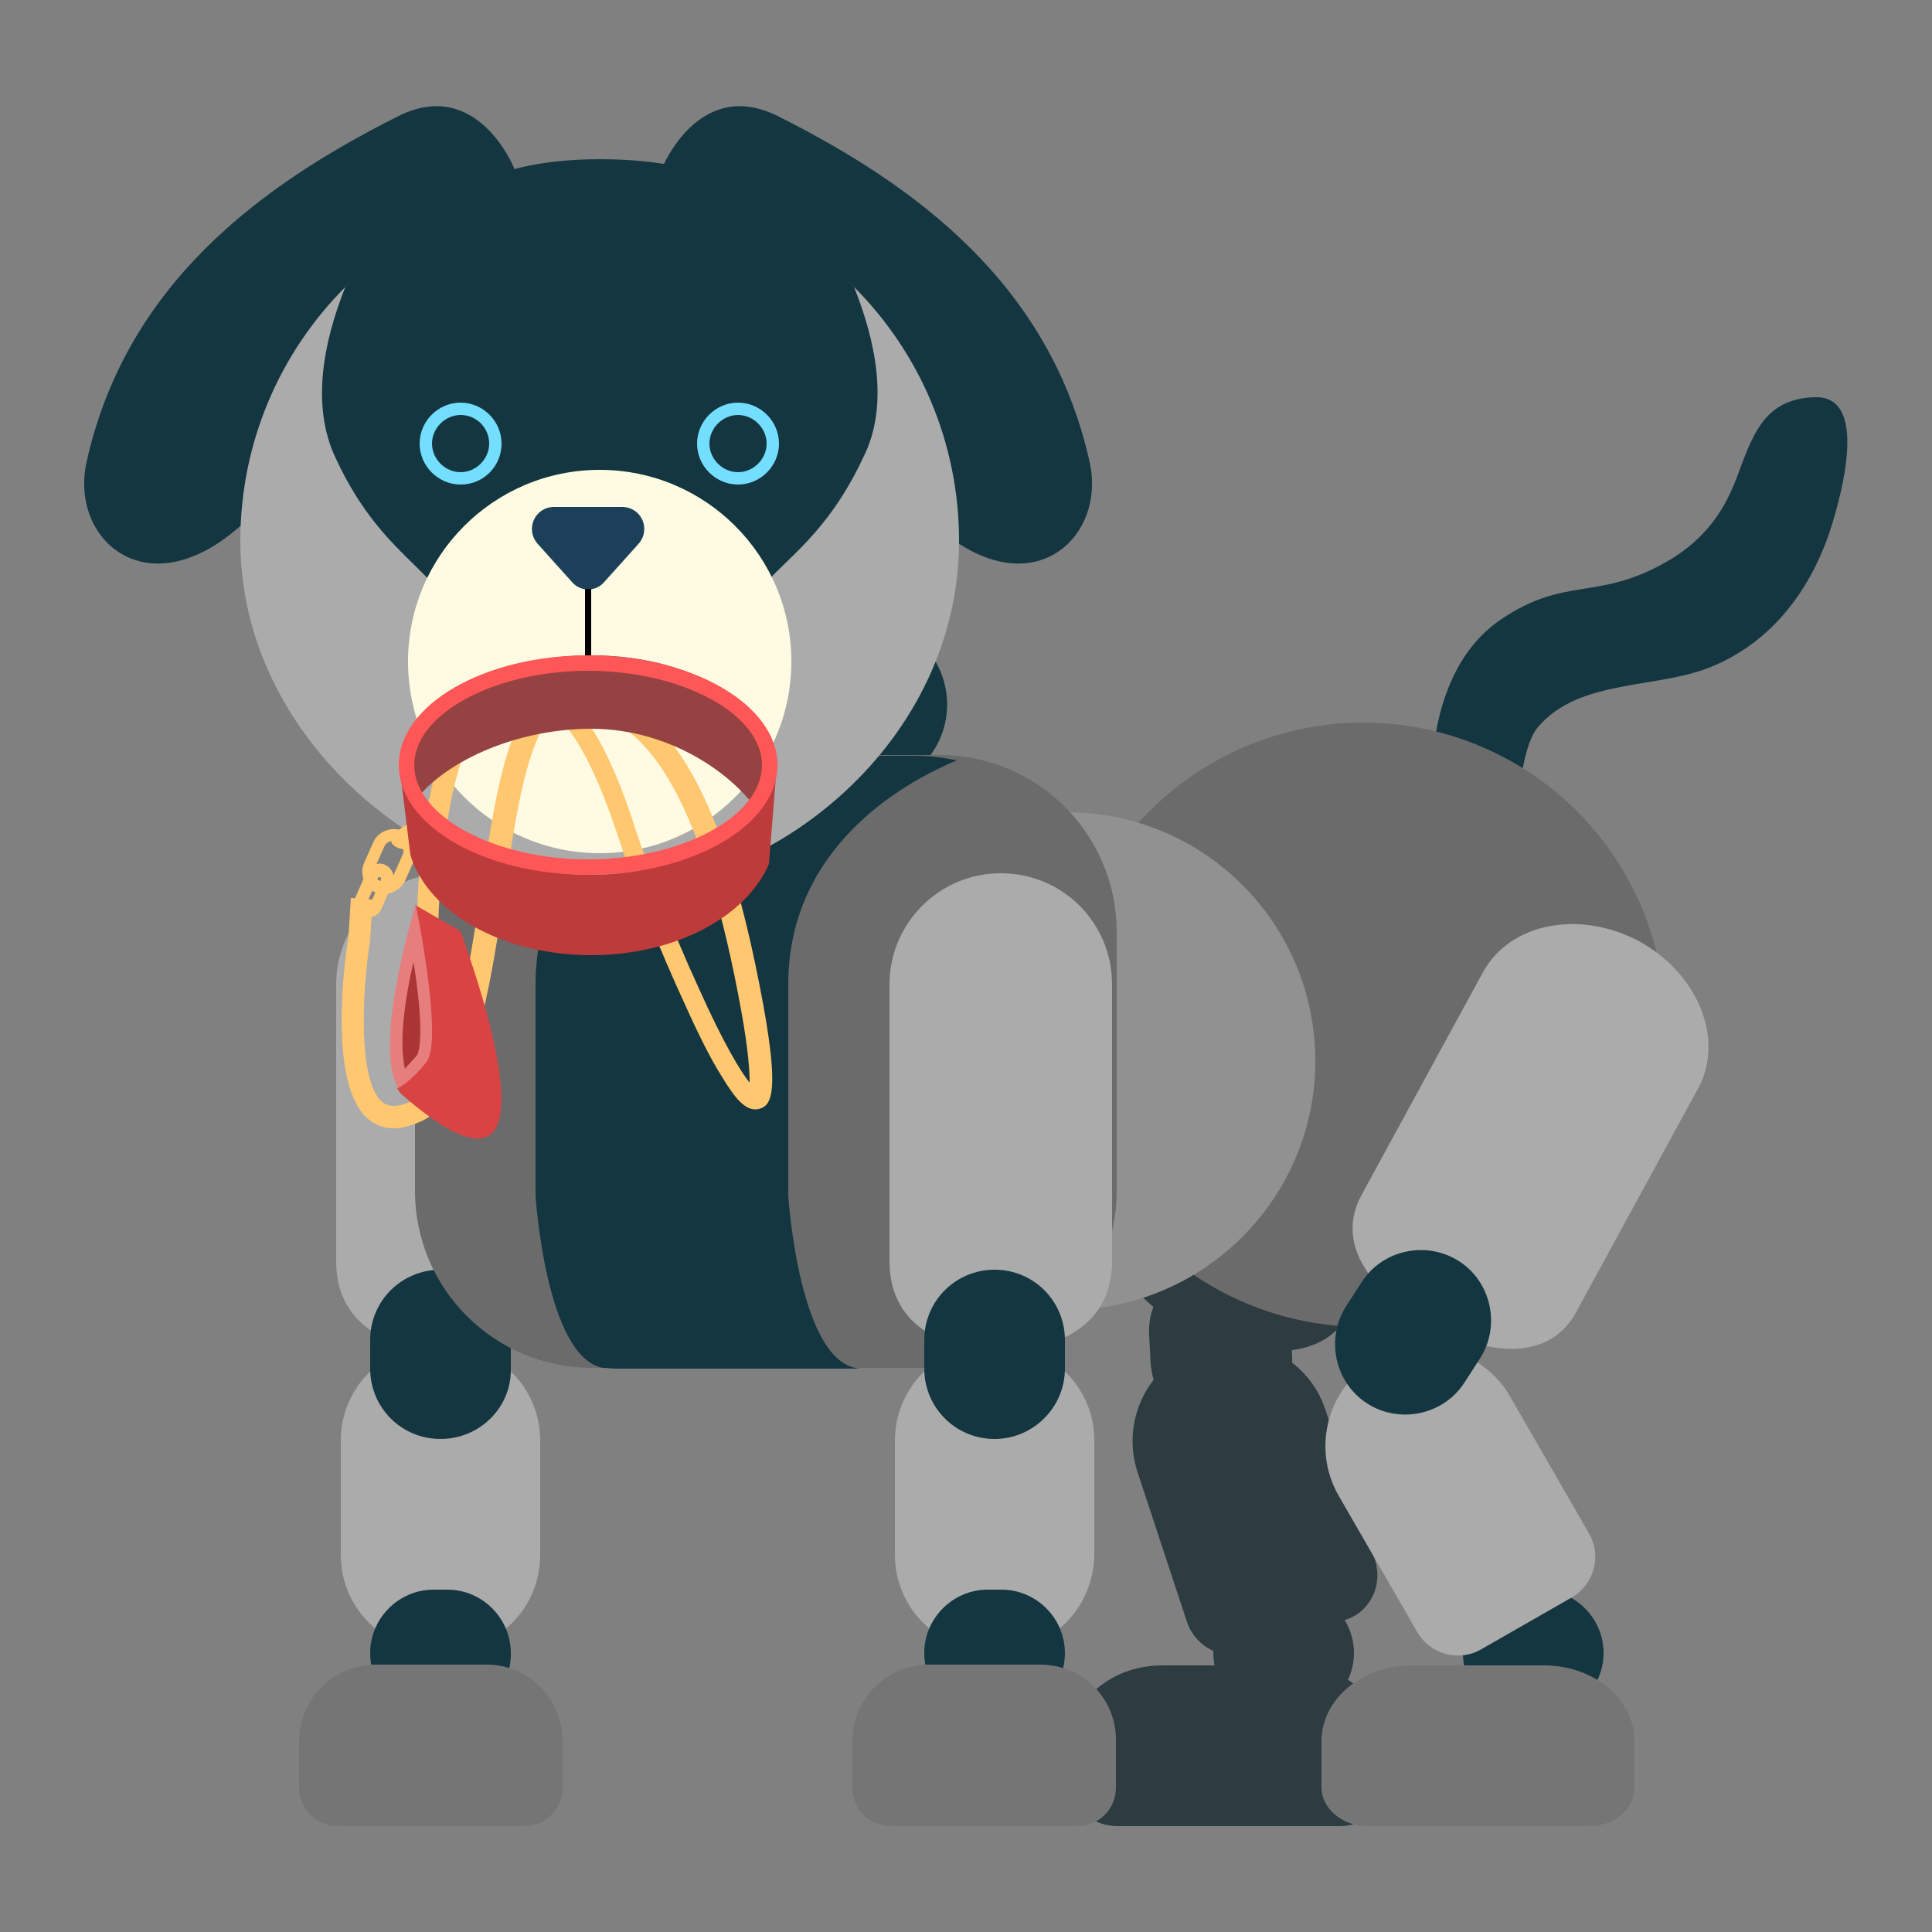 <?xml version="1.0" encoding="utf-8"?>
<!-- Generator: Adobe Illustrator 24.1.3, SVG Export Plug-In . SVG Version: 6.00 Build 0)  -->
<svg version="1.1" xmlns="http://www.w3.org/2000/svg" xmlns:xlink="http://www.w3.org/1999/xlink" x="0px" y="0px"
	 viewBox="0 0 250 250" style="enable-background:new 0 0 250 250;" xml:space="preserve">
<rect x="0" y="0" width="250" height="250" fill="#808080" stroke="none"/>
<g id="레이어_6">
</g>
<g id="레이어_5">
</g>
<g id="레이어_2">
	<g>
		<g>
			<path style="fill:#2D3C40;" d="M167,222.1h-1.8c-4.5,0-8.2-3.7-8.2-8.2v0c0-4.5,3.7-8.2,8.2-8.2h1.8c4.5,0,8.2,3.7,8.2,8.2v0
				C175.2,218.4,171.5,222.1,167,222.1z"/>
		</g>
		<g>
			<path style="fill:#2D3C40;" d="M167.5,215.5h-17.1c-6.5,0-11.7,4.4-11.7,9.8v6c0,2.7,2.7,5,5.9,5h28.7c3.3,0,5.9-2.2,5.9-5v-6
				C179.3,219.9,174,215.5,167.5,215.5z"/>
		</g>
		<g>
			<path style="fill:#2D3C40;" d="M174.1,209.6l-12.8,4.2c-3.2,1.1-6.6-0.7-7.7-3.9l-6.4-19.4c-2.2-6.7,1.4-14,8.1-16.2h0
				c6.7-2.2,14,1.4,16.2,8.1l6.4,19.4C179,205.1,177.3,208.6,174.1,209.6z"/>
		</g>
		<g>
			<path style="fill:#2D3C40;" d="M156.6,173.1L156.6,173.1c-8.2-3-13.7-8.5-11.2-15.4l11.4-30.8c2.5-6.8,11.2-9.9,19.4-6.8l0,0
				c8.2,3,12.8,11,10.3,17.8l-11.4,30.8C172.6,175.5,164.8,176.1,156.6,173.1z"/>
		</g>
		<g>
			<path style="fill:#2D3C40;" d="M158.6,185.1L158.6,185.1c-5,0.3-9.3-3.5-9.7-8.6l-0.2-3.7c-0.3-5,3.5-9.3,8.6-9.7h0
				c5-0.3,9.3,3.5,9.7,8.6l0.2,3.7C167.4,180.4,163.6,184.8,158.6,185.1z"/>
		</g>
	</g>
	<g>
		<path style="fill:#143640;" d="M185.5,107.9c0,0-3-19.9,8.8-27.8c8.2-5.5,12.2-2.4,20.8-7.1c4.8-2.6,7.7-6.1,9.6-11.1
			c2-5.3,3.4-10.3,10.1-10.5c7.6-0.3,2.9,14.6,1.8,17.9c-2.6,7.3-7.3,13.5-14.5,16.7c-7.2,3.3-17.6,1.6-23.1,8.1
			c-3.4,4-1.5,18.3-9.2,16.1C182.6,108.1,185.5,107.9,185.5,107.9z"/>
	</g>
	<g>
		<g>
			<path style="fill:#ABABAB;" d="M57.5,213.6h-1c-6.8,0-12.4-5.5-12.4-12.4v-14.8c0-6.8,5.5-12.4,12.4-12.4h1
				c6.8,0,12.4,5.5,12.4,12.4v14.8C69.9,208.1,64.4,213.6,57.5,213.6z"/>
		</g>
		<g>
			<path style="fill:#ABABAB;" d="M57.9,174.7L57.9,174.7c-8,0-14.4-3.5-14.4-11.5v-35.8c0-7.9,6.4-14.4,14.4-14.4h0
				c8,0,14.4,6.4,14.4,14.4v35.8C72.3,171.1,65.8,174.7,57.9,174.7z"/>
		</g>
		<g>
			<path style="fill:#143640;" d="M57,186.2L57,186.2c-5.1,0-9.1-4.1-9.1-9.1v-3.7c0-5.1,4.1-9.1,9.1-9.1h0c5.1,0,9.1,4.1,9.1,9.1
				v3.7C66.2,182.1,62.1,186.2,57,186.2z"/>
		</g>
		<g>
			<path style="fill:#143640;" d="M57.9,222.1h-1.8c-4.5,0-8.2-3.7-8.2-8.2v0c0-4.5,3.7-8.2,8.2-8.2h1.8c4.5,0,8.2,3.7,8.2,8.2v0
				C66.2,218.4,62.5,222.1,57.9,222.1z"/>
		</g>
		<g>
			<path style="fill:#757575;" d="M63,215.4H48.6c-5.4,0-9.9,4.4-9.9,9.9v6c0,2.8,2.2,5,5,5h24.1c2.8,0,5-2.2,5-5v-6
				C72.8,219.8,68.4,215.4,63,215.4z"/>
		</g>
	</g>
	<g>
		<g>
			<path style="fill:#143640;" d="M115,101.6l-28.5,9.5c-5.8,1.9-12-1.2-13.9-7l0,0c-1.9-5.8,1.2-12,7-13.9l28.5-9.5
				c5.8-1.9,12,1.2,13.9,7l0,0C123.9,93.5,120.8,99.7,115,101.6z"/>
		</g>
		<g>
			<circle style="fill:#6B6B6B;" cx="176.4" cy="132.6" r="39.1"/>
		</g>
		<g>
			<path style="fill:#919191;" d="M138,169.5h-12c-17.8,0-32.2-14.4-32.2-32.2v0c0-17.8,14.4-32.2,32.2-32.2h12
				c17.8,0,32.2,14.4,32.2,32.2v0C170.2,155.1,155.7,169.5,138,169.5z"/>
		</g>
		<g>
			<path style="fill:#6B6B6B;" d="M121.6,177h-45c-12.6,0-22.9-10.2-22.9-22.9v-33.5c0-12.6,10.2-22.9,22.9-22.9h45
				c12.6,0,22.9,10.2,22.9,22.9v33.5C144.5,166.8,134.2,177,121.6,177z"/>
		</g>
		<g>
			<path style="fill:#143640;" d="M102,154.7c0,0,0-5.1,0-27.3c0-18.7,16.5-26.8,21.8-29c-1.8-0.4-3.6-0.6-5.4-0.6H92.8
				c0,0-23.5,7.3-23.5,29.6s0,27.3,0,27.3s1.3,20.9,8.7,22.3c0.6,0,1.2,0.1,1.8,0.1h31.7C103.4,177,102,154.7,102,154.7z"/>
		</g>
	</g>
	<g>
		<g>
			<g>
				<path style="fill:#143640;" d="M66.5,21.7c0,0-4.8-11.9-15.1-6.6C33.7,24,16.3,36.8,11.2,59.8c-2.7,12.1,12.7,23,28.1-1.9
					C50.1,40.6,68.7,32.1,66.5,21.7z"/>
			</g>
		</g>
		<g>
			<g>
				<path style="fill:#143640;" d="M85.7,21.7c0,0,4.8-11.9,15.1-6.6c17.7,8.9,35.1,21.7,40.2,44.7c2.7,12.1-12.7,23-28.1-1.9
					C102.1,40.6,83.5,32.1,85.7,21.7z"/>
			</g>
		</g>
	</g>
	<g>
		<g>
			<path style="fill:#ABABAB;" d="M124.1,70c0,25.7-23.6,45.4-46.5,45.4c-22.2,0-46.5-19.7-46.5-45.4s20.8-46.5,46.5-46.5
				S124.1,44.3,124.1,70z"/>
		</g>
		<g>
			<path style="fill:#143640;" d="M110.5,37.1c-8.4-8.5-14-16.5-32.9-16.5c-17.8,0-24.5,8-32.9,16.5c-2.8,7-4.5,15.3-1.3,22.1
				C50.1,73.8,59,74,58.6,82.6c-0.3,7.6,9.8,11.6,16.8,12.1c7.3,0.6,21.4-4,21-12.2c-0.4-8.5,8.5-8.7,15.3-23.3
				C115.1,52.5,113.3,44.1,110.5,37.1z"/>
		</g>
		<g>
			<circle style="fill:#FFFBE3;" cx="77.6" cy="85.6" r="24.8"/>
		</g>
	</g>
	<g>
		<g>
			<path style="fill:#1C4059;" d="M80.5,65.6h-8.8c-2.5,0-3.8,2.9-2.1,4.8l4.4,4.9c1.1,1.3,3.1,1.3,4.2,0l4.4-4.9
				C84.3,68.5,83,65.6,80.5,65.6z"/>
		</g>
		<g>
			<rect x="75.7" y="76.2" width="0.8" height="9.4"/>
		</g>
	</g>
	<g>
		<g>
			<path style="fill:#ABABAB;" d="M129.2,213.6h-1c-6.8,0-12.4-5.5-12.4-12.4v-14.8c0-6.8,5.5-12.4,12.4-12.4h1
				c6.8,0,12.4,5.5,12.4,12.4v14.8C141.5,208.1,136,213.6,129.2,213.6z"/>
		</g>
		<g>
			<path style="fill:#ABABAB;" d="M129.5,174.7L129.5,174.7c-8,0-14.4-3.5-14.4-11.5v-35.8c0-7.9,6.4-14.4,14.4-14.4h0
				c8,0,14.4,6.4,14.4,14.4v35.8C143.9,171.1,137.5,174.7,129.5,174.7z"/>
		</g>
		<g>
			<path style="fill:#143640;" d="M128.7,186.2L128.7,186.2c-5.1,0-9.1-4.1-9.1-9.1v-3.7c0-5.1,4.1-9.1,9.1-9.1h0
				c5.1,0,9.1,4.1,9.1,9.1v3.7C137.8,182.1,133.7,186.2,128.7,186.2z"/>
		</g>
		<g>
			<path style="fill:#143640;" d="M129.6,222.1h-1.8c-4.5,0-8.2-3.7-8.2-8.2v0c0-4.5,3.7-8.2,8.2-8.2h1.8c4.5,0,8.2,3.7,8.2,8.2v0
				C137.8,218.4,134.1,222.1,129.6,222.1z"/>
		</g>
		<g>
			<path style="fill:#757575;" d="M134.6,215.4h-14.4c-5.4,0-9.9,4.4-9.9,9.9v6c0,2.8,2.2,5,5,5h24.1c2.8,0,5-2.2,5-5v-6
				C144.5,219.8,140.1,215.4,134.6,215.4z"/>
		</g>
	</g>
	<g>
		<g>
			<path style="fill:#74DEFF;" d="M59.6,62.7c-2.9,0-5.3-2.4-5.3-5.3c0-2.9,2.4-5.3,5.3-5.3c2.9,0,5.3,2.4,5.3,5.3
				C64.9,60.3,62.6,62.7,59.6,62.7z M59.6,53.7c-2,0-3.7,1.7-3.7,3.7s1.7,3.7,3.7,3.7c2,0,3.7-1.7,3.7-3.7S61.7,53.7,59.6,53.7z"/>
		</g>
		<g>
			<path style="fill:#74DEFF;" d="M95.5,62.7c-2.9,0-5.3-2.4-5.3-5.3c0-2.9,2.4-5.3,5.3-5.3c2.9,0,5.3,2.4,5.3,5.3
				C100.8,60.3,98.4,62.7,95.5,62.7z M95.5,53.7c-2,0-3.7,1.7-3.7,3.7s1.7,3.7,3.7,3.7c2,0,3.7-1.7,3.7-3.7S97.5,53.7,95.5,53.7z"/>
		</g>
	</g>
	<g>
		<g>
			<g>
				<path style="fill:#FFC870;" d="M49.7,115.7c-0.4,0-0.8-0.1-1.1-0.2c-0.7-0.3-1.2-0.9-1.5-1.6c-0.3-0.7-0.3-1.5,0-2.2l1.2-2.7
					c0.6-1.4,2.3-2.1,3.8-1.5c0.7,0.3,1.2,0.9,1.5,1.6c0.3,0.7,0.3,1.5,0,2.2l-1.2,2.7C51.9,115,50.8,115.7,49.7,115.7z M50.9,108.8
					c-0.5,0-1,0.3-1.2,0.8l-1.2,2.7c-0.1,0.3-0.1,0.7,0,1c0.1,0.3,0.4,0.6,0.7,0.7c0.6,0.3,1.4,0,1.7-0.7l1.2-2.7
					c0.3-0.6,0-1.4-0.7-1.7C51.3,108.9,51.1,108.8,50.9,108.8z"/>
			</g>
			<g>
				<path style="fill:#FFC870;" d="M47.7,118.7c-0.2,0-0.5,0-0.7-0.2l0,0c-0.9-0.4-1.4-1.5-1-2.4l1.4-3.2c0.2-0.5,0.6-0.8,1-1
					c0.5-0.2,1-0.2,1.4,0c0.5,0.2,0.8,0.6,1,1c0.2,0.5,0.2,1,0,1.4l-1.4,3.2C49.1,118.3,48.4,118.7,47.7,118.7z M47.6,117.1
					c0.1,0.1,0.3,0,0.3-0.1l1.4-3.2c0-0.1,0-0.2,0-0.2c0,0-0.1-0.1-0.1-0.1c-0.1,0-0.2,0-0.2,0c0,0-0.1,0.1-0.1,0.1l-1.4,3.2
					C47.4,116.9,47.5,117,47.6,117.1z"/>
			</g>
			<g>
				<path style="fill:#FFC870;" d="M50.9,146c-1.3,0-2.3-0.5-3-1c-5.7-4.2-3.2-21.5-2.8-23.8l0.3-5l2.8,0.2l-0.3,5.2
					c-1.1,6.9-1.6,18.7,1.7,21.1c0.3,0.2,1.3,0.9,3.6-0.2c5.3-2.6,7.3-15.9,9.1-27.7c1.6-10.6,3-20,6.7-23.8
					c-1.5-0.4-3.1-0.1-4.9,0.8c-6.1,3.1-7.4,22.2-7.4,29.4l-2.8,0c0-2.8,0.2-27.5,9-31.9c2.9-1.4,5.6-1.6,8-0.6
					c0.4,0.2,0.9,0.4,1.3,0.7c0,0,0.1,0,0.1,0c6.1-0.8,11.4,1.9,15.6,8.1c4.6,6.7,8.1,17.4,10.9,32.7c1.9,10.6,1.2,12.9-0.6,13.3
					c-1.7,0.4-3.1-1.4-4.8-4.2c-1.4-2.2-3-5.4-4.8-9.4c-3.2-6.9-6.7-15.7-8.5-21.3c-2-6-4.7-13-8.3-16.1c-3.4,2.2-5.1,13-6.5,22.7
					c-1.9,13-4,26.5-10.6,29.8C53,145.8,51.8,146,50.9,146z M75,92.1c2.6,3.1,5,8.1,7.4,15.7c1.7,5.1,4.9,13.3,7.9,19.8
					c3.3,7.4,5.5,11,6.7,12.5c0-1.3-0.1-3.9-1.1-9.4C91.3,105.5,84.5,92.8,75,92.1z"/>
			</g>
			<g>
				<path style="fill:#FFC870;" d="M52.8,106.6c0,0-3.4,1.8-1.7,2.9c1.7,1.1,3.6-0.4,3.6-0.4S55.5,106.4,52.8,106.6z"/>
			</g>
			<g>
				<path style="fill:#964242;" d="M76.5,94.3c10.5,0,19.3,6.3,22.5,12.1c0.8-1.5,1.4-5.2,1.4-6.8c0-8.2-10.7-14.8-23.8-14.8
					s-24.8,6-24.8,14.2c0,1.7,1,4.1,0.9,6.2C55.8,99.3,66,94.3,76.5,94.3z"/>
			</g>
			<g>
				<path style="fill:#BD3B3B;" d="M99.1,102.2c-3.2,6.4-12.1,11-22.6,11c-18.9,0-24.8-14-24.8-14l1.4,11.4c2.2,7.4,11.8,13,23.4,13
					c10.9,0,20.1-5,23-11.8l1-12.5L99.1,102.2z"/>
			</g>
			<g>
				<path style="fill:#FF5757;" d="M76.1,86.8c12.2,0,22.5,5.6,22.5,12.2c0,6.6-10.3,12.2-22.5,12.2c-12.2,0-22.5-5.6-22.5-12.2
					C53.6,92.4,63.9,86.8,76.1,86.8 M76.1,84.8c-13.5,0-24.5,6.4-24.5,14.2c0,7.8,11,14.2,24.5,14.2c13.5,0,24.5-6.4,24.5-14.2
					C100.6,91.2,89.6,84.8,76.1,84.8L76.1,84.8z"/>
			</g>
		</g>
		<g>
			<g>
				<path style="fill:#D94343;" d="M59.6,120.5l-5.9-3.4c0,0,3.7,17.4,1.4,20.3c-1,1.3-2.4,2.6-3.7,3.4c0.2,0.4,0.5,0.8,0.9,1.1
					C72,158.8,63.7,131.9,59.6,120.5z"/>
			</g>
			<g>
				<g>
					<path style="fill:#AB3535;" d="M51.8,139.6c-0.9-2.5-0.8-6.9,0.3-12.8c0.5-2.4,1-4.7,1.5-6.4c1.9,10.3,1.6,15.5,0.9,16.5
						C53.7,138,52.7,139,51.8,139.6z"/>
				</g>
				<g>
					<path style="fill:#E67E7E;" d="M53.5,124.5c0.1,0.6,0.2,1.2,0.3,1.9c1.2,8.6,0.2,10,0.2,10.1c-0.5,0.6-1.1,1.2-1.6,1.8
						C51.6,134.8,52.4,129.2,53.5,124.5 M53.8,117.1c0,0-5.6,17.7-2.3,23.7c1.3-0.7,2.7-2.1,3.7-3.4
						C57.4,134.5,53.8,117.1,53.8,117.1L53.8,117.1z"/>
				</g>
			</g>
		</g>
	</g>
	<g>
		<g>
			<path style="fill:#143640;" d="M199.3,222.1h-1.8c-4.5,0-8.2-3.7-8.2-8.2v0c0-4.5,3.7-8.2,8.2-8.2h1.8c4.5,0,8.2,3.7,8.2,8.2v0
				C207.5,218.4,203.8,222.1,199.3,222.1z"/>
		</g>
		<g>
			<path style="fill:#757575;" d="M199.8,215.5h-17.1c-6.5,0-11.7,4.4-11.7,9.8v6c0,2.7,2.7,5,5.9,5h28.7c3.3,0,5.9-2.2,5.9-5v-6
				C211.5,219.9,206.3,215.5,199.8,215.5z"/>
		</g>
		<g>
			<path style="fill:#ABABAB;" d="M203.4,206.7l-11.7,6.7c-2.9,1.7-6.6,0.7-8.3-2.2l-10.2-17.7c-3.5-6.1-1.4-14,4.7-17.5l0,0
				c6.1-3.5,14-1.4,17.5,4.7l10.2,17.7C207.3,201.3,206.3,205,203.4,206.7z"/>
		</g>
		<g>
			<path style="fill:#ABABAB;" d="M185.1,171.4L185.1,171.4c-7.7-4.2-12.4-10.4-8.9-16.8l15.7-28.8c3.5-6.4,12.5-8.1,20.2-4l0,0
				c7.7,4.2,11.1,12.8,7.6,19.1l-15.7,28.8C200.6,176.1,192.8,175.6,185.1,171.4z"/>
		</g>
		<g>
			<path style="fill:#143640;" d="M176.9,181.6L176.9,181.6c-4.2-2.7-5.4-8.4-2.7-12.6l2-3.1c2.7-4.2,8.4-5.4,12.6-2.7l0,0
				c4.2,2.7,5.4,8.4,2.7,12.6l-2,3.1C186.8,183.1,181.1,184.3,176.9,181.6z"/>
		</g>
	</g>
</g>
<g id="레이어_1">
</g>
</svg>
